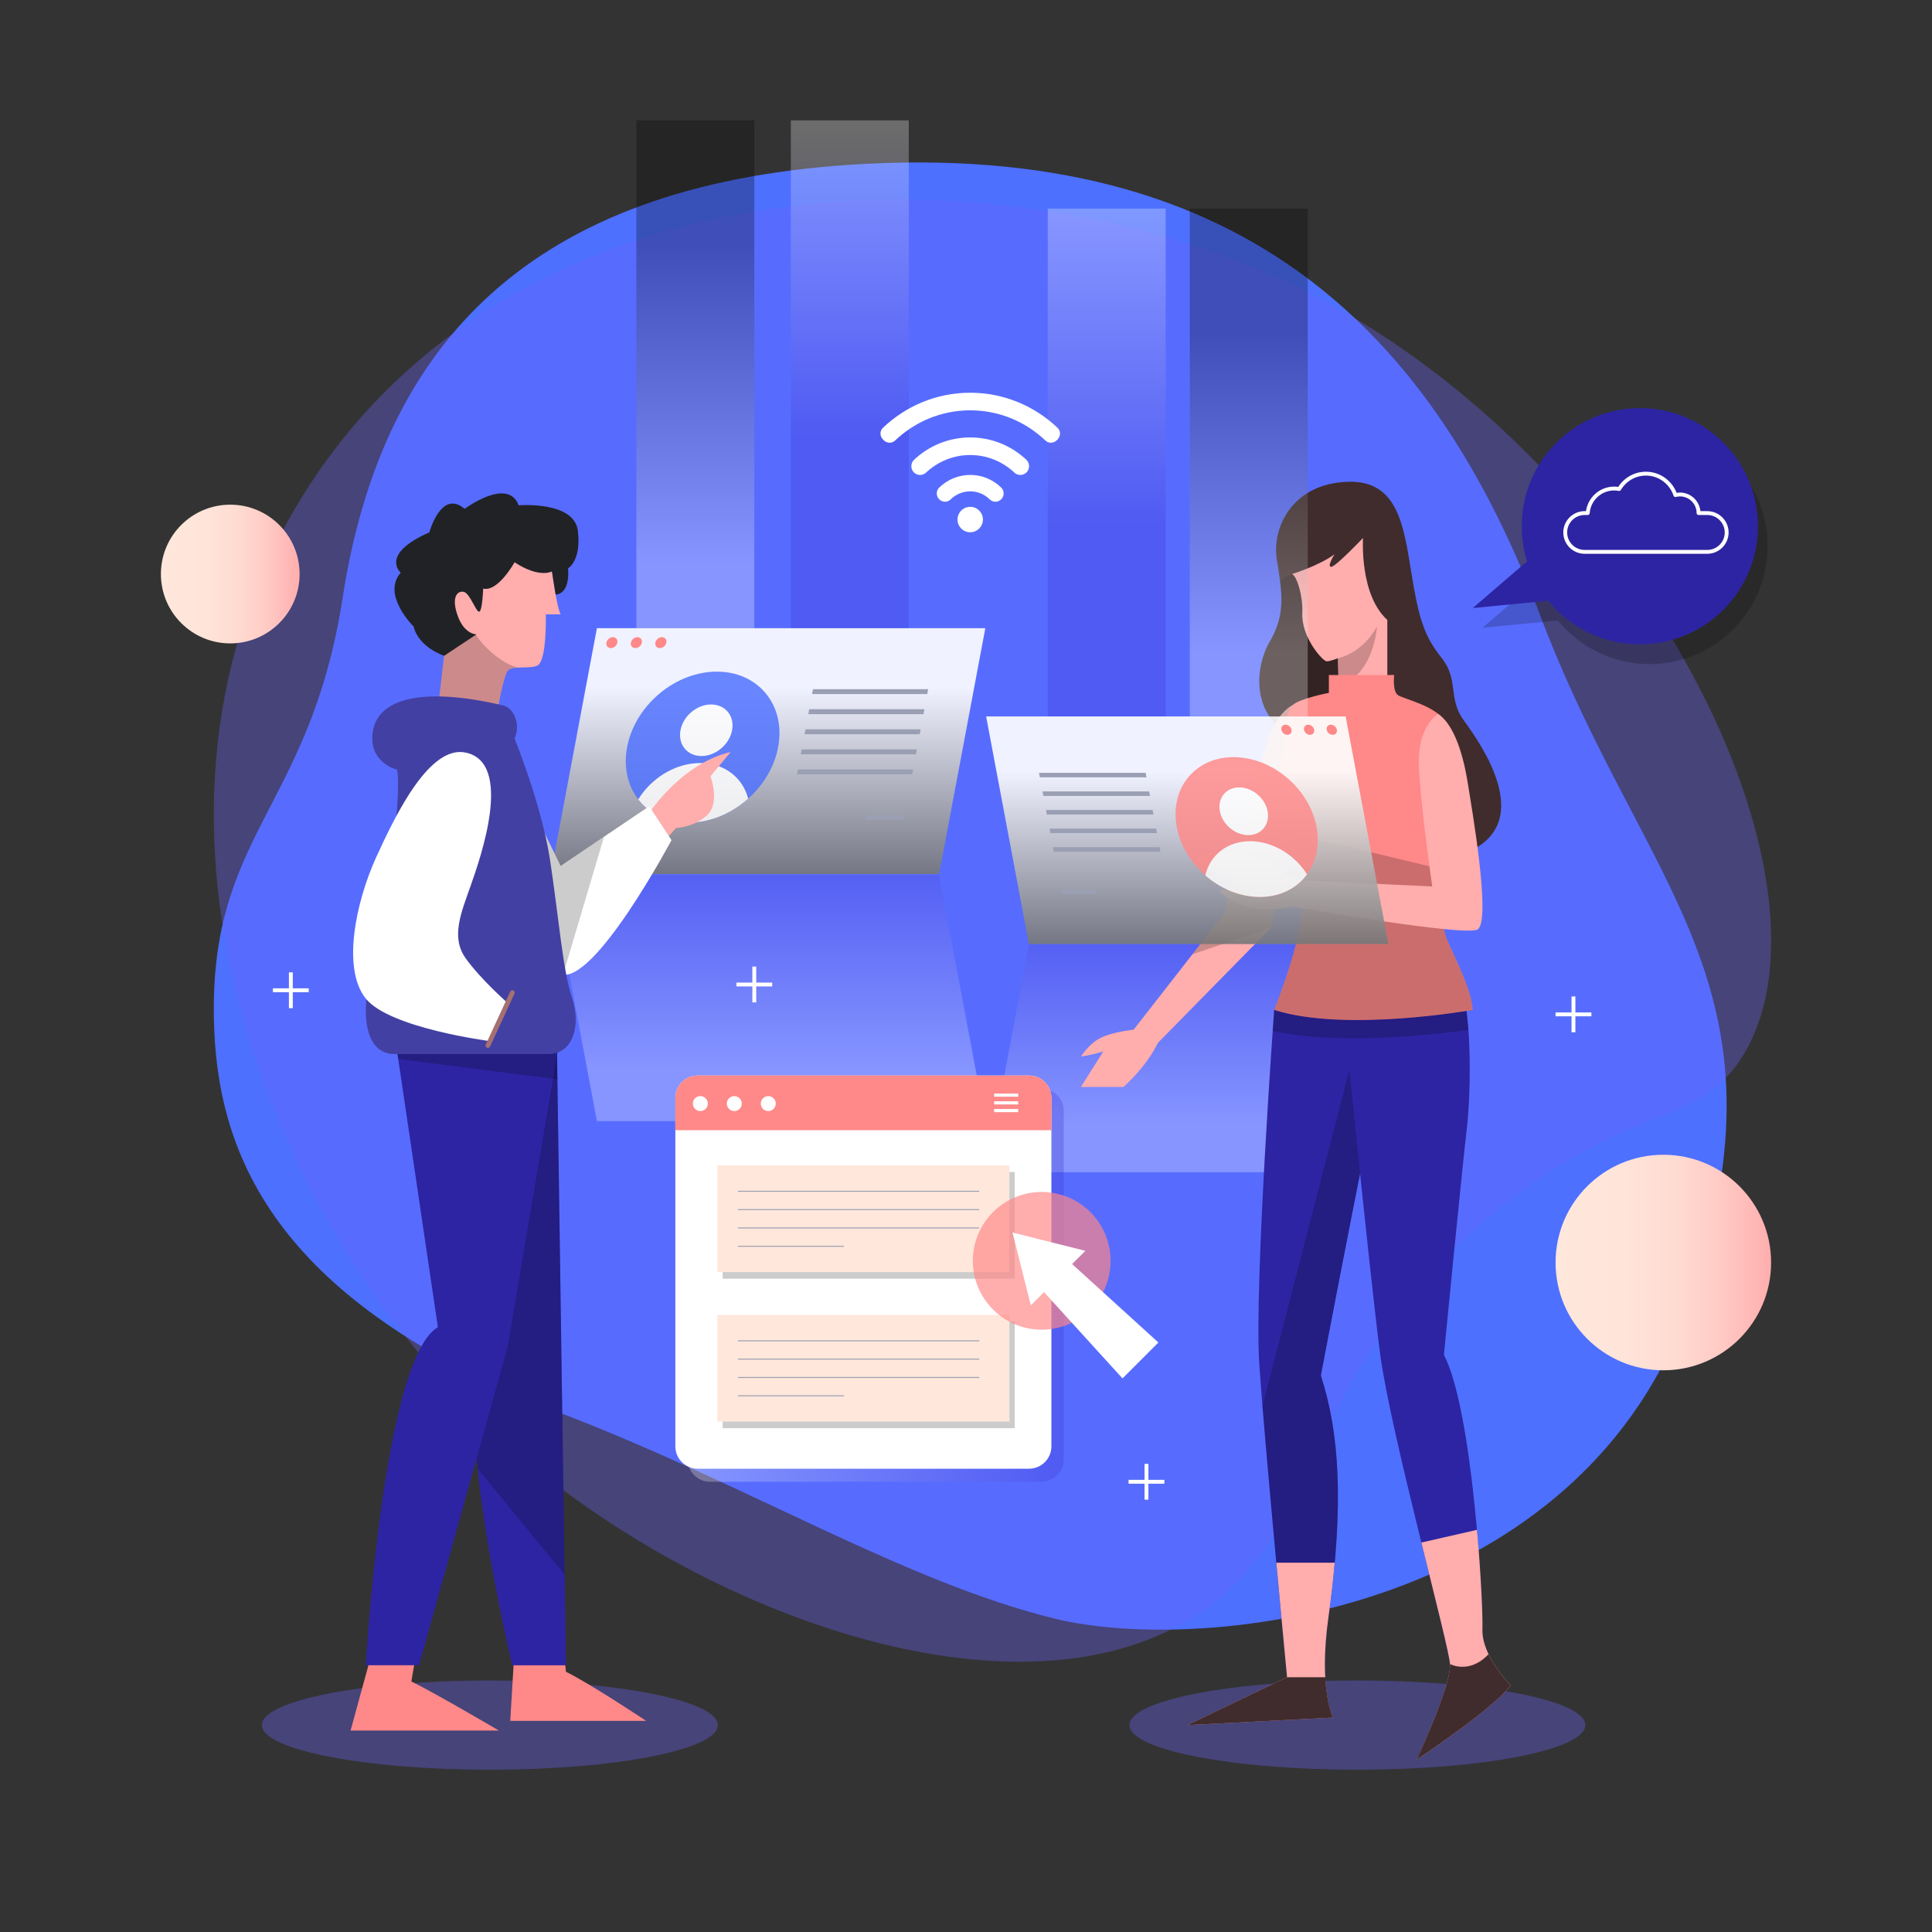 <?xml version="1.0" encoding="utf-8"?>
<!-- Generator: Adobe Illustrator 23.0.2, SVG Export Plug-In . SVG Version: 6.00 Build 0)  -->
<svg version="1.1" xmlns="http://www.w3.org/2000/svg" xmlns:xlink="http://www.w3.org/1999/xlink" x="0px" y="0px"
	 viewBox="0 0 500 500" style="enable-background:new 0 0 500 500;" xml:space="preserve">
<rect x="0" y="0" width="500" height="500" fill="#333333" stroke="none"/>
<style type="text/css">
	.st0{display:none;}
	.st1{display:inline;}
	.st2{clip-path:url(#SVGID_2_);fill:#FFFFFF;}
	.st3{opacity:0.14;clip-path:url(#SVGID_2_);fill:url(#SVGID_3_);}
	.st4{clip-path:url(#SVGID_2_);fill:none;}
	.st5{opacity:0.14;clip-path:url(#SVGID_2_);fill:url(#SVGID_4_);}
	.st6{opacity:0.14;clip-path:url(#SVGID_2_);fill:url(#SVGID_5_);}
	.st7{opacity:0.34;fill:#6A64FF;}
	.st8{fill:#4D70FF;}
	.st9{opacity:0.2;}
	.st10{opacity:0.91;fill:url(#SVGID_6_);}
	.st11{fill:#9A9FB3;}
	.st12{fill:#FF8888;}
	.st13{opacity:0.83;}
	.st14{clip-path:url(#SVGID_8_);}
	.st15{fill:#FFFFFF;}
	.st16{opacity:0.28;fill:url(#SVGID_9_);}
	.st17{opacity:0.28;fill:url(#SVGID_10_);}
	.st18{fill:#2D24A3;}
	.st19{fill:#FFADAD;}
	.st20{fill:#212226;}
	.st21{fill:#4340A3;}
	.st22{fill:#A67070;}
	.st23{fill:#402C2C;}
	.st24{opacity:0.91;fill:url(#SVGID_11_);}
	.st25{clip-path:url(#SVGID_13_);}
	.st26{opacity:0.28;fill:url(#SVGID_14_);}
	.st27{opacity:0.28;fill:url(#SVGID_15_);}
	.st28{opacity:0.28;fill:url(#SVGID_16_);}
	.st29{opacity:0.28;fill:url(#SVGID_17_);}
	.st30{fill:url(#SVGID_18_);}
	.st31{fill:url(#SVGID_19_);}
	.st32{fill:none;stroke:#FFFFFF;stroke-linecap:round;stroke-linejoin:round;stroke-miterlimit:10;}
	.st33{opacity:0.28;fill:url(#SVGID_20_);}
	.st34{fill:#FFE7DB;}
	.st35{fill:none;stroke:#9A9FB3;stroke-width:0.25;stroke-miterlimit:10;}
	.st36{opacity:0.68;fill:#FF8888;}
	.st37{fill:none;stroke:#FFFFFF;stroke-miterlimit:10;}
</style>
<g id="BACKGROUND" class="st0">
	<g class="st1">
		<defs>
			<rect id="SVGID_1_" width="500" height="500"/>
		</defs>
		<clipPath id="SVGID_2_">
			<use xlink:href="#SVGID_1_"  style="overflow:visible;"/>
		</clipPath>
		<rect class="st2" width="500" height="500"/>
		<rect class="st2" width="500" height="500"/>
		<linearGradient id="SVGID_3_" gradientUnits="userSpaceOnUse" x1="51.189" y1="-42.694" x2="411.189" y2="487.306">
			<stop  offset="0" style="stop-color:#FF9C9C"/>
			<stop  offset="0.991" style="stop-color:#4D70FF"/>
		</linearGradient>
		<rect class="st3" width="500" height="500"/>
		<rect class="st4" width="500" height="500"/>
		<linearGradient id="SVGID_4_" gradientUnits="userSpaceOnUse" x1="378.84" y1="-55.069" x2="572.035" y2="229.357">
			<stop  offset="0" style="stop-color:#FF9C9C"/>
			<stop  offset="0.991" style="stop-color:#4D70FF"/>
		</linearGradient>
		<path class="st5" d="M349.67-31c0,58.67-7.28,122.11,45.33,150.5c75.67,40.83,97.5,72,116,190.5V-31H349.67z"/>
		<linearGradient id="SVGID_5_" gradientUnits="userSpaceOnUse" x1="-95.942" y1="215.211" x2="107.818" y2="515.191">
			<stop  offset="0" style="stop-color:#FF9C9C"/>
			<stop  offset="0.991" style="stop-color:#4D70FF"/>
		</linearGradient>
		<path class="st6" d="M-11,162c0,0,15,134,81,172s118.09,104,96,183H-12.04L-11,162z"/>
	</g>
</g>
<g id="OBJECTS">
	<g>
		<ellipse class="st7" cx="126.77" cy="446.45" rx="59" ry="11.55"/>
		<ellipse class="st7" cx="351.29" cy="446.45" rx="59" ry="11.55"/>
		<path class="st8" d="M219.42,42.68c104.13-7.08,152.44,45.76,179.19,116.61c26.75,70.85,66.37,95.24,39.01,176.78
			c-27.36,81.55-126.18,92.33-164.79,82.8c-38.61-9.53-78.68-34.24-126.76-52.79c-71.53-27.6-89.21-63.91-90.63-99.68
			c-2.02-50.6,24.66-56.26,33.24-111.73C98.95,88.2,137.96,48.22,219.42,42.68z"/>
		<path class="st7" d="M78.43,128.16c-51.09,82.02-9.29,186.08,46.28,239.68c49.56,47.81,136.54,81.01,184.51,50.43
			c35.04-22.34,26.31-64.1,79.5-106.2c34.57-27.36,51.62-20.29,62.89-39.75c26.9-46.47-29.07-158.13-119.84-199.93
			C255.88,37.45,132.84,40.79,78.43,128.16z"/>
		<path class="st9" d="M426.9,110.73c-16.88,0-30.57,13.69-30.57,30.57c0,3.16,0.48,6.21,1.37,9.08l-14.06,12.1l19.54-1.9
			c5.61,6.88,14.14,11.29,23.71,11.29c16.88,0,30.57-13.69,30.57-30.57S443.78,110.73,426.9,110.73z"/>
		<g>
			
				<linearGradient id="SVGID_6_" gradientUnits="userSpaceOnUse" x1="189.258" y1="178.016" x2="189.258" y2="268.565" gradientTransform="matrix(1 0 -0.188 1 46.031 0)">
				<stop  offset="0" style="stop-color:#FFFFFF"/>
				<stop  offset="1" style="stop-color:#000000"/>
			</linearGradient>
			<polygon class="st10" points="243.04,226.23 142.52,226.23 154.48,162.58 255,162.58 			"/>
			<g>
				<polygon class="st11" points="239.97,179.62 210.16,179.62 210.4,178.36 240.21,178.36 				"/>
				<polygon class="st11" points="239,184.82 209.19,184.82 209.42,183.55 239.24,183.55 				"/>
				<polygon class="st11" points="238.02,190.02 208.21,190.02 208.45,188.75 238.26,188.75 				"/>
				<polygon class="st11" points="237.04,195.21 207.23,195.21 207.47,193.95 237.28,193.95 				"/>
				<polygon class="st11" points="236.07,200.41 206.26,200.41 206.49,199.14 236.31,199.14 				"/>
				<polygon class="st11" points="233.85,212.2 223.95,212.2 224.19,210.93 234.09,210.93 				"/>
			</g>
			<path class="st12" d="M159.77,166.31c-0.15,0.78-0.9,1.42-1.69,1.42c-0.78,0-1.3-0.64-1.15-1.42c0.15-0.78,0.9-1.42,1.69-1.42
				C159.4,164.89,159.92,165.53,159.77,166.31z"/>
			<path class="st12" d="M166.11,166.31c-0.15,0.78-0.9,1.42-1.69,1.42c-0.78,0-1.3-0.64-1.15-1.42c0.15-0.78,0.9-1.42,1.69-1.42
				C165.74,164.89,166.26,165.53,166.11,166.31z"/>
			<path class="st12" d="M172.45,166.31c-0.15,0.78-0.9,1.42-1.69,1.42s-1.3-0.64-1.15-1.42c0.15-0.78,0.9-1.42,1.69-1.42
				C172.08,164.89,172.6,165.53,172.45,166.31z"/>
			<g class="st13">
				
					<ellipse transform="matrix(0.739 -0.673 0.673 0.739 -82.796 172.891)" class="st8" cx="181.96" cy="193.41" rx="21.48" ry="17.8"/>
				<g>
					<defs>
						
							<ellipse id="SVGID_7_" transform="matrix(0.739 -0.673 0.673 0.739 -82.796 172.891)" cx="181.96" cy="193.41" rx="21.48" ry="17.8"/>
					</defs>
					<clipPath id="SVGID_8_">
						<use xlink:href="#SVGID_7_"  style="overflow:visible;"/>
					</clipPath>
					<g class="st14">
						<path class="st15" d="M189.46,188.99c-0.69,3.69-4.24,6.67-7.93,6.67c-3.69,0-6.11-2.99-5.42-6.67
							c0.69-3.69,4.24-6.67,7.93-6.67S190.16,185.31,189.46,188.99z"/>
						<path class="st15" d="M193.76,212.96c-1.61,8.55-9.84,15.48-18.39,15.48c-8.55,0-14.18-6.93-12.57-15.48
							c1.61-8.55,9.84-15.48,18.39-15.48C189.74,197.48,195.37,204.41,193.76,212.96z"/>
					</g>
				</g>
			</g>
		</g>
		<linearGradient id="SVGID_9_" gradientUnits="userSpaceOnUse" x1="198.761" y1="277.031" x2="198.761" y2="220.888">
			<stop  offset="0" style="stop-color:#FFFFFF"/>
			<stop  offset="1" style="stop-color:#392ECF"/>
		</linearGradient>
		<polygon class="st16" points="243.04,226.51 142.52,226.51 154.48,290.15 255,290.15 		"/>
		
			<linearGradient id="SVGID_10_" gradientUnits="userSpaceOnUse" x1="328.508" y1="291.223" x2="328.508" y2="239.259" gradientTransform="matrix(-1 0 0 1 635.77 0)">
			<stop  offset="0" style="stop-color:#FFFFFF"/>
			<stop  offset="1" style="stop-color:#392ECF"/>
		</linearGradient>
		<polygon class="st17" points="266.28,244.46 359.32,244.46 348.25,303.37 255.21,303.37 		"/>
		<g>
			<path class="st12" d="M133.23,425.71l-1.18,19.65h35.18c0,0-14.35-9.56-20.76-12.71l-0.72-6.94H133.23z"/>
			<path class="st18" d="M144.11,269.44l2.36,161.53h-13.89c0,0-15.34-63.28-7.8-81.75l-13.38-79.78H144.11z"/>
			<path class="st9" d="M144.11,269.44h-32.7l13.38,79.78c-2.61,6.4-2.48,18.18-1.18,30.85l22.53,27.49L144.11,269.44z"/>
			<path class="st12" d="M96.1,428.22l-5.37,19.65h38.39c0,0-16.24-9.56-22.66-12.71l1.18-6.94H96.1z"/>
			<path class="st18" d="M145.09,267.47l-13.68,80.96l-22.96,82.53H94.67c0,0,4.42-79.22,18.65-87.48l-11.24-76.02H145.09z"/>
			<polygon class="st9" points="144.16,273 145.09,267.47 102.08,267.47 103.05,274.05 144.25,279.31 			"/>
			<path class="st19" d="M167.23,211.53c0,0,8.52-13.8,21.88-16.92l-5.24,6.31c0,0,2.49,6.55-0.66,9.83
				c-3.14,3.28-8.25,3.54-8.25,3.54l-3.54,3.93L167.23,211.53z"/>
			<path class="st15" d="M133.43,200.27l11.66,23.84l22.93-15.46l5.76,8.78c0,0-19.91,37.47-28.69,34.72
				c-8.78-2.75-16.38-22.53-16.38-22.53L133.43,200.27z"/>
			<path class="st9" d="M145.09,224.11l-11.66-23.84l-4.72,29.35c0,0,7.6,19.78,16.38,22.53c0.21,0.06,0.42,0.09,0.64,0.11
				l10.59-35.71L145.09,224.11z"/>
			<path class="st19" d="M142.34,143.87c0,0,1.37,12.19,2.75,15.13h-3.83c0,0,0.29,11.69-2.06,13.17c-1.69,1.05-6.62,0-7.78,1.38
				c-1.16,1.38-2.83,11.1-2.83,11.1l-15.23-1.28l1.57-13.66c0,0-8.55-10.22-5.99-22.8C111.49,134.34,140.08,132.18,142.34,143.87z"
				/>
			<path class="st9" d="M123.28,164.18l-12.06-0.62c1.76,3.8,3.71,6.15,3.71,6.15l-1.57,13.66l15.23,1.28c0,0,1.67-9.73,2.83-11.1
				c0.43-0.51,1.39-0.69,2.51-0.76C128.12,171.13,122.83,164.47,123.28,164.18z"/>
			<path class="st20" d="M142.84,147.87c0,0-3.19,1.9-9.67-2.36c0,0-4.32,7.79-8.12,6.81c0,0-0.2,5.57-0.98,5.96
				c-0.79,0.39-2.42-4.78-4.06-5.11c-1.64-0.33-3.28,1.31-1.57,6.16c1.7,4.85,4.85,4.85,4.85,4.85l-8.35,5.54
				c0,0-6.58-2.13-7.89-7.57c0,0-8.38-8.19-3.34-13.95c0,0-5.57-4.72,7.4-10.42c0,0,3.05-11.3,9.14-6.09c0,0,11.18-8.35,13.98-0.92
				c0,0,14.41-1.18,15.33,6.62c0.92,7.8-2.55,9.69-2.55,9.69s0.79,6.42-3.2,6.81L142.84,147.87z"/>
			<path class="st21" d="M102.78,199.22c0,0-7.6-1.83-6.29-9.96c1.31-8.12,11.97-11.79,33.8-6.68c2.58,0.6,4.59,4.85,2.88,8.52
				c0,0,7.01,17.23,9.17,31.38c2.16,14.15,3.34,28.89,5.7,35.77c2.36,6.88,0.39,14.54-6.09,14.54c-6.48,0-31.99,0-39.87,0
				s-8.91-11-5.74-22.4C99.5,238.98,104.09,207.41,102.78,199.22z"/>
			<path class="st15" d="M120.53,194.77c12.46,2.65,3.79,27.32,1.3,34.39c-2.48,7.07-5.24,13.36-1.3,18.86
				c3.93,5.5,10.89,11.59,10.89,11.59l-4.64,9.83c0,0-25.94-3.34-32.11-11c-6.17-7.66-2.67-24.81,2.67-36.55
				C102.69,210.14,111.29,192.8,120.53,194.77z"/>
			<path class="st22" d="M126.01,271.14L126.01,271.14c-0.31-0.14-0.44-0.51-0.3-0.81l6.33-13.69c0.14-0.31,0.51-0.44,0.81-0.3l0,0
				c0.31,0.14,0.44,0.51,0.3,0.81l-6.33,13.69C126.68,271.15,126.32,271.28,126.01,271.14z"/>
		</g>
		<g>
			<path class="st18" d="M334.38,254.79l-4.62,6.57c0,0-5.24,71.43-3.85,91.87c1.39,20.44,7.18,80.83,7.18,80.83l-25.83,12.4
				l37.73-1.95c0,0-3.81-7.16-1.18-26.04c4.13-29.67,2.75-47.95-1.97-62.49c0,0,15.33-80.97,20.04-98.65L334.38,254.79z"/>
			<path class="st9" d="M350.13,273.38l-23.4,90.51c2.08,25.5,6.37,70.17,6.37,70.17l-25.83,12.4l37.73-1.95
				c0,0-3.81-7.16-1.18-26.04c4.13-29.67,2.75-47.95-1.97-62.49c0,0,7.35-38.82,13.44-68.57L350.13,273.38z"/>
			<path class="st19" d="M345.43,404.42h-15.12c1.5,16.28,2.78,29.64,2.78,29.64l-25.83,12.4l37.73-1.95c0,0-3.81-7.16-1.18-26.04
				C344.51,413.46,345.04,408.81,345.43,404.42z"/>
			<path class="st18" d="M346.73,252.22c0,0,7.77,78.11,10.48,98.4c2.72,20.29,17.65,74.53,18.04,80.03
				c0.39,5.5-8.65,24.78-8.65,24.78s19.65-12.99,24.37-19.28c0,0-7.58-7.47-7.33-14.54c0.25-7.07-2.5-56.69-9.96-70.99
				c0,0,4.72-48.33,5.9-58.23c1.18-9.91,1.57-33.88-2.75-40.17H346.73z"/>
			<path class="st9" d="M376.83,252.22h-30.1c0,0,0.13,1.36,0.37,3.74l-12.72-1.17l-4.62,6.57c0,0-0.15,2.01-0.39,5.44
				c16.67,3.65,39.81,1.22,50.65-0.28C379.56,260.25,378.58,254.77,376.83,252.22z"/>
			<path class="st23" d="M348.92,124.68c12.77-0.35,14.35,11.2,16.31,23.38c1.97,12.18,3.34,16.51,7.86,22.21
				c4.52,5.7,1.57,10.42,5.7,16.11c4.13,5.7,19.06,26.33,0.98,34.19c-18.08,7.86-29.28,0.79-34.59-9.83
				c-5.31-10.61-7.47-17.29-13.95-22.4c-6.48-5.11-6.68-15.33-2.55-22.4c4.13-7.07,3.14-12.77,1.77-21.03
				C329.08,136.67,334.38,125.08,348.92,124.68z"/>
			<path class="st9" d="M357.21,189.28c0.48-12.01-4.11-14.83-8.27-24.62c-4.15-9.79-14.56-16.11-14.56-16.11
				c-1.11,0.37-2.14,0.97-3.1,1.75c0.72,5.59,0.57,10.21-2.6,15.64c-4.13,7.07-3.93,17.29,2.55,22.4c3.93,3.1,6.27,6.78,8.69,11.55
				C349.2,200.68,356.84,198.4,357.21,189.28z"/>
			<path class="st19" d="M334.5,182.51c0,0-4.57,1.85-7.19,11.54c-2.62,9.69-10.35,42.18-10.35,42.18l-23.58,30.26
				c0,0-5.37,0.52-8.52,2.1c-3.14,1.57-5.11,4.85-5.11,4.85s2.75-0.39,5.76-1.31l-5.76,9.17h11c0,0,5.9-5.11,8.91-11.4l29.35-29.87
				c0,0,5.76-29.61,8.12-36.29C339.49,197.06,334.5,182.51,334.5,182.51z"/>
			<path class="st9" d="M334.5,182.51c0,0-4.57,1.85-7.19,11.54c-2.62,9.69-10.35,42.18-10.35,42.18l-8.37,10.74l20.42-6.94
				c0,0,5.76-29.61,8.12-36.29C339.49,197.06,334.5,182.51,334.5,182.51z"/>
			<path class="st19" d="M334.38,148.56c0,0,6.78-2.06,11-5.11c0,0-2.06,3.24-0.88,3.24c1.18,0,8.25-7.47,8.25-7.47
				s-0.98,14.64,6.29,21.22v17.49h-12.58l-0.25-7.56c0,0-1.89,0.78-2.87,0.78c-0.98,0-6.61-6.19-6.31-12.57
				C337.23,154.26,335.66,149.15,334.38,148.56z"/>
			<path class="st9" d="M346.22,170.38l0.23,6.93c9.1-2.28,9.91-15.17,9.91-15.17C352.58,169.15,346.22,170.38,346.22,170.38z"/>
			<path class="st12" d="M343.91,179.31v-4.62h16.9c0,0-0.49,4.22,0.98,5.21c1.47,0.98,9.92,2.85,11.99,6.68
				c2.06,3.83,4.3,21.14,1.56,35.68c-2.74,14.53-2.54,17.19-0.28,22.2c2.26,5.01,5.7,11.89,6.09,16.9c0,0-32.92,5.9-51.39,0
				c0,0,8.55-20.93,7.5-31.41s-7.73-14.02-8.78-20.18c-1.05-6.16,4.06-15.07,4.06-15.07s-0.26-10.09,1.95-12.2
				C336.31,180.78,343.91,179.31,343.91,179.31z"/>
			<path class="st9" d="M381.15,261.36c-0.39-5.01-3.83-11.89-6.09-16.9c-2.09-4.63-2.41-7.27-0.29-19.1l-44.2-10.62l0,0
				c2.39,3.85,5.95,7.79,6.69,15.2c1.05,10.48-7.5,31.41-7.5,31.41C348.24,267.25,381.15,261.36,381.15,261.36z"/>
			<path class="st19" d="M372.2,184.76c0,0-5.39,3-5,13.32c0.39,10.32,3.47,31.34,3.47,31.34l-35.31-1.67c0,0-9.14-5.99-12.87-6.88
				c-3.73-0.88-12.38-0.49-12.67,1.47c-0.29,1.97,9.04,5.01,9.04,5.01l4.13,4.22c0,0-6.88-2.16-7.17-1.08
				c-0.29,1.08,7.76,6.88,18.57,4.13c0,0,45.11,7.91,48.05,5.9c3.57-2.46-1.77-32.62-2.46-37.14
				C379.28,198.87,377.35,188.29,372.2,184.76z"/>
			<path class="st19" d="M375.26,430.65c0.39,5.5-8.65,24.78-8.65,24.78s19.65-12.99,24.37-19.28c0,0-7.58-7.47-7.33-14.54
				c0.11-2.97-0.32-13.47-1.4-25.69l-14.4,3.29C371.68,414.73,375.07,428.07,375.26,430.65z"/>
			<path class="st23" d="M342.98,434.06h-9.89l-25.83,12.4l37.73-1.95C344.99,444.51,343.38,441.43,342.98,434.06z"/>
			<path class="st23" d="M390.98,436.15c0,0-3.59-3.53-5.75-8.04c-4.98,5.29-9.98,2.54-9.98,2.54c0.39,5.5-8.65,24.78-8.65,24.78
				S386.26,442.44,390.98,436.15z"/>
		</g>
		<g>
			
				<linearGradient id="SVGID_11_" gradientUnits="userSpaceOnUse" x1="444.774" y1="199.695" x2="444.774" y2="283.504" gradientTransform="matrix(-1 0 0.188 1 711.665 0)">
				<stop  offset="0" style="stop-color:#FFFFFF"/>
				<stop  offset="1" style="stop-color:#000000"/>
			</linearGradient>
			<polygon class="st24" points="266.28,244.32 359.32,244.32 348.25,185.41 255.21,185.41 			"/>
			<g>
				<polygon class="st11" points="269.12,201.18 296.71,201.18 296.49,200.01 268.9,200.01 				"/>
				<polygon class="st11" points="270.02,205.99 297.61,205.99 297.39,204.82 269.8,204.82 				"/>
				<polygon class="st11" points="270.92,210.8 298.52,210.8 298.3,209.63 270.7,209.63 				"/>
				<polygon class="st11" points="271.83,215.61 299.42,215.61 299.2,214.44 271.61,214.44 				"/>
				<polygon class="st11" points="272.73,220.42 300.33,220.42 300.1,219.25 272.51,219.25 				"/>
				<polygon class="st11" points="274.78,231.33 283.95,231.33 283.73,230.16 274.56,230.16 				"/>
			</g>
			<path class="st12" d="M343.35,188.86c0.14,0.73,0.83,1.31,1.56,1.31c0.73,0,1.2-0.59,1.07-1.31c-0.14-0.73-0.83-1.31-1.56-1.31
				C343.69,187.55,343.21,188.13,343.35,188.86z"/>
			<path class="st12" d="M337.48,188.86c0.14,0.73,0.83,1.31,1.56,1.31c0.73,0,1.2-0.59,1.07-1.31c-0.14-0.73-0.83-1.31-1.56-1.31
				C337.82,187.55,337.35,188.13,337.48,188.86z"/>
			<path class="st12" d="M331.62,188.86c0.14,0.73,0.83,1.31,1.56,1.31s1.2-0.59,1.07-1.31c-0.14-0.73-0.83-1.31-1.56-1.31
				C331.96,187.55,331.48,188.13,331.62,188.86z"/>
			<g class="st13">
				
					<ellipse transform="matrix(0.673 -0.739 0.739 0.673 -52.709 308.614)" class="st12" cx="322.81" cy="213.94" rx="16.48" ry="19.88"/>
				<g>
					<defs>
						
							<ellipse id="SVGID_12_" transform="matrix(0.673 -0.739 0.739 0.673 -52.709 308.614)" cx="322.81" cy="213.94" rx="16.48" ry="19.88"/>
					</defs>
					<clipPath id="SVGID_13_">
						<use xlink:href="#SVGID_12_"  style="overflow:visible;"/>
					</clipPath>
					<g class="st25">
						
							<ellipse transform="matrix(0.673 -0.739 0.739 0.673 -49.937 306.709)" class="st15" cx="322.04" cy="209.85" rx="5.62" ry="6.79"/>
						<path class="st15" d="M311.89,232.04c1.49,7.91,9.11,14.33,17.02,14.33s13.12-6.41,11.63-14.33
							c-1.49-7.91-9.11-14.33-17.02-14.33C315.61,217.71,310.4,224.13,311.89,232.04z"/>
					</g>
				</g>
			</g>
		</g>
		<linearGradient id="SVGID_14_" gradientUnits="userSpaceOnUse" x1="179.952" y1="146.841" x2="179.952" y2="63.616">
			<stop  offset="0" style="stop-color:#FFFFFF"/>
			<stop  offset="1" style="stop-color:#000000"/>
		</linearGradient>
		<rect x="164.69" y="31.15" class="st26" width="30.52" height="131.42"/>
		<linearGradient id="SVGID_15_" gradientUnits="userSpaceOnUse" x1="219.93" y1="32.364" x2="219.93" y2="113.171">
			<stop  offset="0" style="stop-color:#FFFFFF"/>
			<stop  offset="1" style="stop-color:#392ECF"/>
		</linearGradient>
		<rect x="204.67" y="31.15" class="st27" width="30.52" height="131.42"/>
		<linearGradient id="SVGID_16_" gradientUnits="userSpaceOnUse" x1="286.418" y1="55.194" x2="286.418" y2="136.002">
			<stop  offset="0" style="stop-color:#FFFFFF"/>
			<stop  offset="1" style="stop-color:#392ECF"/>
		</linearGradient>
		<rect x="271.16" y="53.98" class="st28" width="30.52" height="131.42"/>
		<linearGradient id="SVGID_17_" gradientUnits="userSpaceOnUse" x1="323.177" y1="169.672" x2="323.177" y2="86.446">
			<stop  offset="0" style="stop-color:#FFFFFF"/>
			<stop  offset="1" style="stop-color:#000000"/>
		</linearGradient>
		<rect x="307.92" y="53.98" class="st29" width="30.52" height="131.42"/>
		<g>
			<path class="st15" d="M251.09,131.17c-1.81,0-3.29,1.48-3.29,3.29c0,1.81,1.48,3.29,3.29,3.29s3.29-1.48,3.29-3.29
				C254.38,132.64,252.9,131.17,251.09,131.17z"/>
			<g>
				<path class="st15" d="M251.09,122.91c-3.14,0-5.98,1.27-8.05,3.31c-0.81,0.8-0.8,2.12-0.02,2.95l0,0
					c0.8,0.85,2.15,0.92,2.98,0.1c1.31-1.3,3.1-2.11,5.09-2.11c1.99,0,3.78,0.81,5.09,2.11c0.83,0.82,2.18,0.75,2.98-0.1l0,0
					c0.78-0.83,0.79-2.15-0.02-2.95C257.06,124.18,254.23,122.91,251.09,122.91z"/>
				<path class="st15" d="M251.09,101.64c-8.76,0-16.71,3.47-22.6,9.09c-0.83,0.79-0.82,2.12-0.03,2.95l0.21,0.22
					c0.79,0.84,2.13,0.92,2.97,0.12c5.07-4.84,11.92-7.83,19.46-7.83c7.55,0,14.39,2.99,19.46,7.83c0.84,0.8,2.17,0.72,2.97-0.12
					l0.21-0.22c0.78-0.83,0.79-2.16-0.03-2.95C267.8,105.12,259.85,101.64,251.09,101.64z"/>
				<path class="st15" d="M251.09,113.21c-5.6,0-10.7,2.19-14.5,5.75c-0.93,0.87-0.99,2.32-0.12,3.25l0,0
					c0.86,0.92,2.29,0.94,3.21,0.08c2.99-2.8,7-4.53,11.41-4.53c4.41,0,8.42,1.72,11.41,4.53c0.92,0.86,2.34,0.84,3.21-0.08l0,0
					c0.87-0.93,0.81-2.38-0.12-3.25C261.79,115.4,256.69,113.21,251.09,113.21z"/>
			</g>
		</g>
		<linearGradient id="SVGID_18_" gradientUnits="userSpaceOnUse" x1="402.58" y1="326.743" x2="458.363" y2="326.743">
			<stop  offset="0" style="stop-color:#FFE7DB"/>
			<stop  offset="0.326" style="stop-color:#FFE4D9"/>
			<stop  offset="0.557" style="stop-color:#FFDBD1"/>
			<stop  offset="0.759" style="stop-color:#FFCBC5"/>
			<stop  offset="0.943" style="stop-color:#FFB5B4"/>
			<stop  offset="1" style="stop-color:#FFADAD"/>
		</linearGradient>
		<circle class="st30" cx="430.47" cy="326.74" r="27.89"/>
		<linearGradient id="SVGID_19_" gradientUnits="userSpaceOnUse" x1="41.636" y1="148.558" x2="77.545" y2="148.558">
			<stop  offset="0" style="stop-color:#FFE7DB"/>
			<stop  offset="0.326" style="stop-color:#FFE4D9"/>
			<stop  offset="0.557" style="stop-color:#FFDBD1"/>
			<stop  offset="0.759" style="stop-color:#FFCBC5"/>
			<stop  offset="0.943" style="stop-color:#FFB5B4"/>
			<stop  offset="1" style="stop-color:#FFADAD"/>
		</linearGradient>
		<circle class="st31" cx="59.59" cy="148.56" r="17.95"/>
		<path class="st18" d="M424.4,105.62c-16.88,0-30.57,13.69-30.57,30.57c0,3.16,0.48,6.21,1.37,9.08l-14.06,12.1l19.54-1.9
			c5.61,6.88,14.14,11.29,23.71,11.29c16.88,0,30.57-13.69,30.57-30.57S441.29,105.62,424.4,105.62z"/>
		<path class="st32" d="M441.83,132.78h-2.25c0-2.65-2.15-4.81-4.81-4.81c-0.41,0-0.8,0.07-1.18,0.16
			c-1.07-3.21-4.06-5.55-7.63-5.55c-2.96,0-5.51,1.61-6.92,3.98c-0.42-0.08-0.84-0.13-1.28-0.13c-3.63,0-6.57,2.8-6.86,6.35h-0.8
			c-2.77,0-5.02,2.25-5.02,5.02s2.25,5.02,5.02,5.02h31.74c2.77,0,5.02-2.25,5.02-5.02S444.6,132.78,441.83,132.78z"/>
		<g>
			<linearGradient id="SVGID_20_" gradientUnits="userSpaceOnUse" x1="177.967" y1="332.606" x2="275.294" y2="332.606">
				<stop  offset="0" style="stop-color:#FFFFFF"/>
				<stop  offset="1" style="stop-color:#392ECF"/>
			</linearGradient>
			<path class="st33" d="M269.5,281.73h-85.74c-3.2,0-5.79,2.59-5.79,5.79v90.17c0,3.2,2.59,5.79,5.79,5.79h85.74
				c3.2,0,5.79-2.59,5.79-5.79v-90.17C275.29,284.32,272.7,281.73,269.5,281.73z"/>
			<path class="st15" d="M266.31,278.35h-85.74c-3.2,0-5.79,2.59-5.79,5.79v90.17c0,3.2,2.59,5.79,5.79,5.79h85.74
				c3.2,0,5.79-2.59,5.79-5.79v-90.17C272.1,280.94,269.51,278.35,266.31,278.35z"/>
			<path class="st12" d="M266.31,278.35h-85.74c-3.2,0-5.79,2.59-5.79,5.79v8.35h97.33v-8.35
				C272.1,280.94,269.51,278.35,266.31,278.35z"/>
			<g>
				<circle class="st15" cx="181.25" cy="285.61" r="1.94"/>
				<circle class="st15" cx="190.04" cy="285.61" r="1.94"/>
				<path class="st15" d="M200.77,285.61c0,1.07-0.87,1.94-1.94,1.94c-1.07,0-1.94-0.87-1.94-1.94c0-1.07,0.87-1.94,1.94-1.94
					C199.9,283.66,200.77,284.53,200.77,285.61z"/>
			</g>
			<g>
				<rect x="257.28" y="283.01" class="st15" width="6.23" height="0.82"/>
				<rect x="257.28" y="285.01" class="st15" width="6.23" height="0.82"/>
				<rect x="257.28" y="287.01" class="st15" width="6.23" height="0.82"/>
			</g>
			<g>
				<rect x="187.02" y="303.32" class="st9" width="75.6" height="27.61"/>
				<rect x="185.64" y="301.61" class="st34" width="75.6" height="27.61"/>
				<g>
					<line class="st35" x1="190.98" y1="308.3" x2="253.42" y2="308.3"/>
					<line class="st35" x1="190.98" y1="313.05" x2="253.42" y2="313.05"/>
					<line class="st35" x1="190.98" y1="317.79" x2="253.42" y2="317.79"/>
					<line class="st35" x1="190.98" y1="322.54" x2="218.42" y2="322.54"/>
				</g>
			</g>
			<g>
				<rect x="187.02" y="342.01" class="st9" width="75.6" height="27.61"/>
				<rect x="185.64" y="340.31" class="st34" width="75.6" height="27.61"/>
				<g>
					<line class="st35" x1="190.98" y1="347" x2="253.42" y2="347"/>
					<line class="st35" x1="190.98" y1="351.74" x2="253.42" y2="351.74"/>
					<line class="st35" x1="190.98" y1="356.49" x2="253.42" y2="356.49"/>
					<line class="st35" x1="190.98" y1="361.23" x2="218.42" y2="361.23"/>
				</g>
			</g>
		</g>
		<g>
			<circle class="st36" cx="269.59" cy="326.3" r="17.82"/>
			<polygon class="st15" points="280.89,323.71 262.03,318.97 266.77,337.83 270.19,334.4 290.5,356.73 299.79,347.44 
				277.46,327.13 			"/>
		</g>
		<g>
			<line class="st37" x1="402.58" y1="262.52" x2="411.85" y2="262.52"/>
			<line class="st37" x1="407.21" y1="257.88" x2="407.21" y2="267.15"/>
		</g>
		<g>
			<line class="st37" x1="190.58" y1="254.79" x2="199.85" y2="254.79"/>
			<line class="st37" x1="195.21" y1="250.15" x2="195.21" y2="259.42"/>
		</g>
		<g>
			<line class="st37" x1="292.07" y1="383.48" x2="301.34" y2="383.48"/>
			<line class="st37" x1="296.71" y1="378.85" x2="296.71" y2="388.11"/>
		</g>
		<g>
			<line class="st37" x1="70.63" y1="256.28" x2="79.9" y2="256.28"/>
			<line class="st37" x1="75.27" y1="251.65" x2="75.27" y2="260.91"/>
		</g>
	</g>
</g>
<g id="DESIGNED_BY_FREEPIK">
</g>
</svg>
